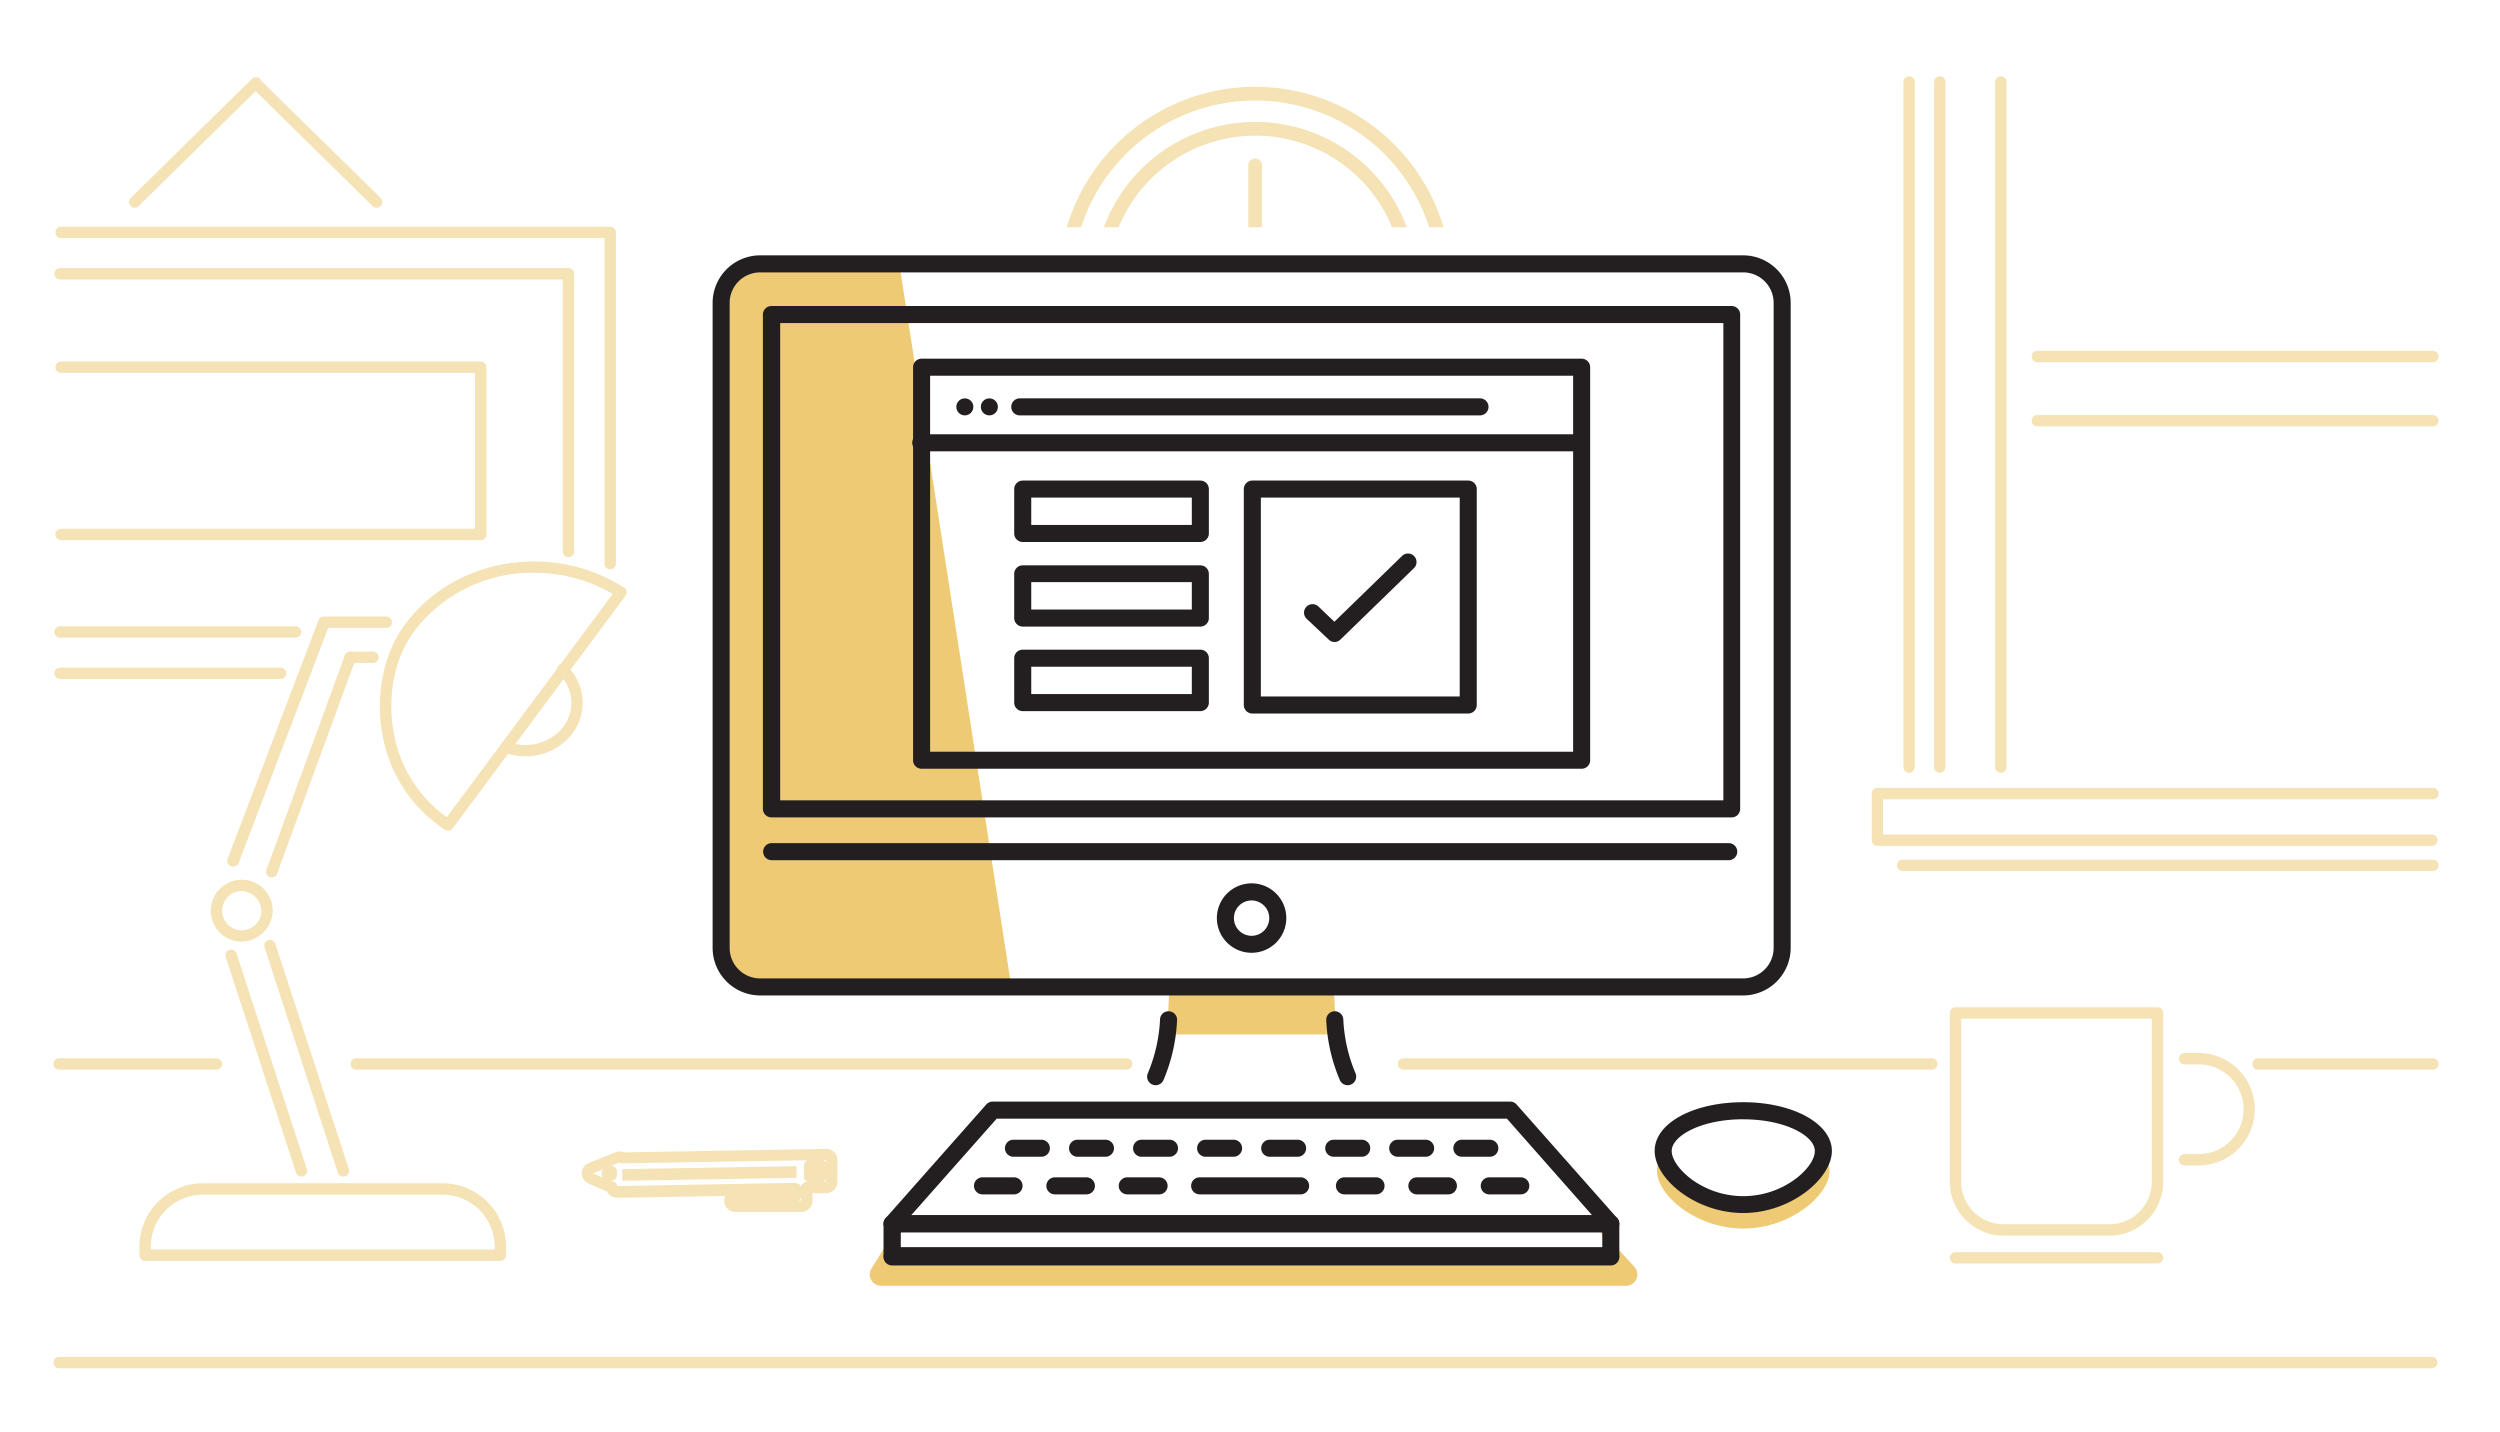<svg xmlns="http://www.w3.org/2000/svg" viewBox="0 0 440 252"><defs><style>.cls-1{fill:#f5e2b5;}.cls-2{fill:#edca73;}.cls-3{fill:#231f20;}</style></defs><g id="Background"><path class="cls-1" d="M198.29,188.26H62.7a1,1,0,1,1,0-2H198.29a1,1,0,0,1,0,2Z"/><path class="cls-1" d="M340,188.26h-93a1,1,0,1,1,0-2h93a1,1,0,1,1,0,2Z"/><path class="cls-1" d="M428.19,188.26H397.41a1,1,0,0,1,0-2h30.78a1,1,0,1,1,0,2Z"/><path class="cls-1" d="M100.05,98.05a1,1,0,0,1-1-1V49.18H10.58a1,1,0,1,1,0-2h89.47a1,1,0,0,1,1,1V97.05A1,1,0,0,1,100.05,98.05Z"/><path class="cls-1" d="M52,112.22H10.58a1,1,0,1,1,0-2H52a1,1,0,0,1,0,2Z"/><path class="cls-1" d="M49.39,119.5H10.58a1,1,0,0,1,0-2H49.39a1,1,0,0,1,0,2Z"/><path class="cls-1" d="M107.4,100.21a1,1,0,0,1-1-1V41.9H10.76a1,1,0,1,1,0-2H107.4a1,1,0,0,1,1,1V99.21A1,1,0,0,1,107.4,100.21Z"/><path class="cls-1" d="M84.61,95.06H10.75a1,1,0,0,1,0-2H83.61V65.63H10.75a1,1,0,1,1,0-2H84.61a1,1,0,0,1,1,1V94.06A1,1,0,0,1,84.61,95.06Z"/><path class="cls-1" d="M66.28,36.56a1,1,0,0,1-.71-.29L44.29,15.35a1,1,0,0,1,1.4-1.42L67,34.85a1,1,0,0,1,0,1.41A1,1,0,0,1,66.28,36.56Z"/><path class="cls-1" d="M23.71,36.56a1,1,0,0,1-.71-.3,1,1,0,0,1,0-1.41L44.29,13.93a1,1,0,1,1,1.4,1.42L24.41,36.27A1,1,0,0,1,23.71,36.56Z"/><path class="cls-1" d="M88.06,221.92H25.54a1,1,0,0,1-1-1v-1.5A11.18,11.18,0,0,1,35.7,208.26H77.9a11.18,11.18,0,0,1,11.16,11.16v1.5A1,1,0,0,1,88.06,221.92Zm-61.52-2H87.06v-.5a9.17,9.17,0,0,0-9.16-9.16H35.7a9.17,9.17,0,0,0-9.16,9.16Z"/><path class="cls-1" d="M60.45,207.07a1,1,0,0,1-1-.69L46.56,166.73a1,1,0,0,1,.64-1.26,1,1,0,0,1,1.26.64L61.4,205.76a1,1,0,0,1-.64,1.26A.84.84,0,0,1,60.45,207.07Z"/><path class="cls-1" d="M53.05,207.07a1,1,0,0,1-.95-.69l-12.36-37.9a1,1,0,1,1,1.9-.62L54,205.76a1,1,0,0,1-.64,1.26A.84.84,0,0,1,53.05,207.07Z"/><path class="cls-1" d="M47.83,154.42a1,1,0,0,1-.34-.06,1,1,0,0,1-.6-1.28L60.7,115.33a1,1,0,0,1,.94-.65h4a1,1,0,1,1,0,2H62.34L48.77,153.76A1,1,0,0,1,47.83,154.42Z"/><path class="cls-1" d="M41,152.51a1.13,1.13,0,0,1-.36-.06,1,1,0,0,1-.58-1.29l16-42a1,1,0,0,1,.94-.65h11a1,1,0,0,1,0,2H57.76L42,151.87A1,1,0,0,1,41,152.51Z"/><path class="cls-1" d="M42.33,165.73A5.45,5.45,0,1,1,48,160.28,5.59,5.59,0,0,1,42.33,165.73Zm0-8.89A3.45,3.45,0,1,0,46,160.28,3.59,3.59,0,0,0,42.33,156.84Z"/><path class="cls-1" d="M78.87,146.18a1.08,1.08,0,0,1-.54-.15,25,25,0,0,1-11-16.66c-1.31-7,.13-14.21,3.87-19.35,8.57-11.78,25.9-14.75,38.62-6.61a1,1,0,0,1,.45.66,1,1,0,0,1-.18.78L79.68,145.78A1,1,0,0,1,78.87,146.18ZM94,100.81A26,26,0,0,0,72.83,111.2c-3.42,4.7-4.74,11.35-3.52,17.8a23,23,0,0,0,9.33,14.82l29.2-39.29A27.48,27.48,0,0,0,94,100.81Z"/><path class="cls-1" d="M92.48,133.11a10.49,10.49,0,0,1-3.78-.69,1,1,0,1,1,.71-1.87,8.5,8.5,0,0,0,9.76-2.66,7,7,0,0,0-.8-9.27,1,1,0,1,1,1.38-1.44,9,9,0,0,1,1,11.9A10.35,10.35,0,0,1,92.48,133.11Z"/><path class="cls-1" d="M38.08,188.26H10.41a1,1,0,1,1,0-2H38.08a1,1,0,0,1,0,2Z"/><path class="cls-1" d="M428,240.81H10.41a1,1,0,1,1,0-2H428a1,1,0,0,1,0,2Z"/><polygon class="cls-1" points="106.86 206.53 107.58 206.85 107.58 206.24 106.86 206.53"/><polygon class="cls-1" points="109.52 205.77 109.53 207.81 140.2 207.29 140.19 205.24 109.52 205.77"/><polygon class="cls-1" points="142.5 205.12 142.5 207.11 144.48 207.07 144.47 205.08 142.5 205.12"/><path class="cls-1" d="M141.11,213.3h0l-11.65,0a2,2,0,0,1-2-1.92,1.79,1.79,0,0,1,.19-.89l-19.07.32h0a2,2,0,0,1-1.75-1.07l-3.23-1.43a2,2,0,0,1-1.2-1.85,1.92,1.92,0,0,1,1.22-1.77l4.63-1.87a2,2,0,0,1,1.54,0l31.36-.54h0a1.72,1.72,0,0,1,.39,0l3.87-.08a1.9,1.9,0,0,1,1.38.55,1.88,1.88,0,0,1,.59,1.38h0V208a2,2,0,0,1-1.92,2L143,210l0,1.32a1.83,1.83,0,0,1-.54,1.38A1.92,1.92,0,0,1,141.11,213.3Zm0-2Zm-.58,0H141v-.55a1,1,0,0,1-.22.35A1.1,1.1,0,0,1,140.53,211.3Zm-.47-3.06a1,1,0,0,1,.93.64,1,1,0,0,1,.27-.54,1,1,0,0,1,.7-.31h.14a.83.83,0,0,1-.3-.2,1,1,0,0,1-.3-.71v-2a1,1,0,0,1,.56-.91l-.5,0a.84.84,0,0,1-.42,0l-31.59.54a1.2,1.2,0,0,1-.57-.16l-1.48.6a1,1,0,0,1,.64.16,1,1,0,0,1,.44.83v.61a1,1,0,0,1-1,1l.47.2a1,1,0,0,1,.59.76l31.44-.57Zm5.35-.79a1,1,0,0,1-.49.52h.5Zm-39.18-1.69-1.88.76,1.86.78a1,1,0,0,1-.35-.78A1,1,0,0,1,106.23,205.76Zm38.6-1.62a1,1,0,0,1,.34.22,1.05,1.05,0,0,1,.2.27v-.5Zm.53,0Z"/><path class="cls-1" d="M222.11,29a1.21,1.21,0,0,0-2.41,0V40h2.41Z"/><path class="cls-1" d="M220.91,23.88A26,26,0,0,1,245,40h2.59a28.43,28.43,0,0,0-53.31,0h2.6A26,26,0,0,1,220.91,23.88Z"/><path class="cls-1" d="M220.91,17.7A32.18,32.18,0,0,1,251.54,40h2.53a34.6,34.6,0,0,0-66.32,0h2.52A32.2,32.2,0,0,1,220.91,17.7Z"/><path class="cls-1" d="M371.25,217.48H352.64a9.48,9.48,0,0,1-9.47-9.47V178.28a1,1,0,0,1,1-1h35.55a1,1,0,0,1,1,1V208A9.48,9.48,0,0,1,371.25,217.48Zm-26.08-38.2V208a7.48,7.48,0,0,0,7.47,7.47h18.61a7.48,7.48,0,0,0,7.47-7.47V179.28Z"/><path class="cls-1" d="M387.25,205.12h-2.77a1,1,0,0,1,0-2h2.77a7.9,7.9,0,0,0,0-15.79h-2.77a1,1,0,0,1,0-2h2.77a9.9,9.9,0,0,1,0,19.79Z"/><path class="cls-1" d="M379.72,222.37H344.17a1,1,0,1,1,0-2h35.55a1,1,0,0,1,0,2Z"/><path class="cls-1" d="M428,148.88H330.42a1,1,0,0,1-1-1v-8.21a1,1,0,0,1,1-1h97.77a1,1,0,0,1,0,2H331.42v6.21H428a1,1,0,0,1,0,2Z"/><path class="cls-1" d="M428.19,153.31H334.86a1,1,0,0,1,0-2h93.33a1,1,0,0,1,0,2Z"/><path class="cls-1" d="M428.19,75.05H358.58a1,1,0,0,1,0-2h69.61a1,1,0,0,1,0,2Z"/><path class="cls-1" d="M428.19,63.75H358.58a1,1,0,0,1,0-2h69.61a1,1,0,0,1,0,2Z"/><path class="cls-1" d="M352.15,136a1,1,0,0,1-1-1V14.42a1,1,0,0,1,2,0V135A1,1,0,0,1,352.15,136Z"/><path class="cls-1" d="M341.4,136a1,1,0,0,1-1-1V14.42a1,1,0,0,1,2,0V135A1,1,0,0,1,341.4,136Z"/><path class="cls-1" d="M336,136a1,1,0,0,1-1-1V14.42a1,1,0,0,1,2,0V135A1,1,0,0,1,336,136Z"/></g><g id="Fill"><path class="cls-2" d="M158.35,46.89,178,173.7H133.29s-6.38-.43-6.38-8V54.87s-.08-8,6.38-8Z"/><path class="cls-2" d="M287.69,223l-6.18-6.74,2.31,5.32H157.48l.25-5.38-4.17,6.8a2,2,0,0,0,1.45,3.3H286.24A2,2,0,0,0,287.69,223Z"/><polygon class="cls-2" points="234.73 173.7 220.29 173.7 220.28 173.7 205.83 173.7 205.39 182.07 220.28 182.07 220.29 182.07 235.18 182.07 234.73 173.7"/><path class="cls-2" d="M306.82,211.52c-6.84,0-12.62-3.94-14.52-7.68a4.21,4.21,0,0,0-.67,2.24c0,4.21,6.8,10.14,15.19,10.14S322,210.29,322,206.08a4.21,4.21,0,0,0-.67-2.24C319.43,207.58,313.65,211.52,306.82,211.52Z"/></g><g id="Outlines"><path class="cls-3" d="M306.82,213.49c-8.4,0-15.6-6-15.6-10.92s6.85-8.58,15.6-8.58,15.59,3.77,15.59,8.58S315.21,213.49,306.82,213.49Zm0-16.5c-7.43,0-12.6,2.94-12.6,5.58,0,1.46,1.38,3.41,3.51,5a15.46,15.46,0,0,0,18.17,0c2.13-1.56,3.51-3.51,3.51-5C319.41,199.93,314.24,197,306.82,197Z"/><path class="cls-3" d="M283.54,222.49H157a1.5,1.5,0,0,1-1.5-1.5v-5.61a1.5,1.5,0,0,1,1.5-1.5h126.5a1.5,1.5,0,0,1,1.5,1.5V221A1.5,1.5,0,0,1,283.54,222.49Zm-125-3H282v-2.61H158.54Z"/><path class="cls-3" d="M203.39,191a1.43,1.43,0,0,1-.64-.15,1.5,1.5,0,0,1-.71-2,27.84,27.84,0,0,0,2.13-9.48,1.47,1.47,0,0,1,1.61-1.38,1.49,1.49,0,0,1,1.38,1.61,30.31,30.31,0,0,1-2.41,10.54A1.51,1.51,0,0,1,203.39,191Z"/><path class="cls-3" d="M237.19,191a1.51,1.51,0,0,1-1.36-.86,30.31,30.31,0,0,1-2.41-10.54,1.5,1.5,0,1,1,3-.23,27.61,27.61,0,0,0,2.13,9.48,1.51,1.51,0,0,1-1.35,2.15Z"/><path class="cls-3" d="M220.29,167.69a6.11,6.11,0,1,1,6.1-6.1A6.11,6.11,0,0,1,220.29,167.69Zm0-9.21a3.11,3.11,0,1,0,3.1,3.11A3.12,3.12,0,0,0,220.29,158.48Z"/><path class="cls-3" d="M283.54,216.88H157a1.49,1.49,0,0,1-1.12-2.49l17.7-20a1.51,1.51,0,0,1,1.12-.51h91.09a1.53,1.53,0,0,1,1.13.51l17.7,20a1.49,1.49,0,0,1-1.12,2.49Zm-123.17-3H280.21l-15-17H175.42Z"/><path class="cls-3" d="M228.91,210.21H211.14a1.5,1.5,0,0,1,0-3h17.77a1.5,1.5,0,0,1,0,3Z"/><path class="cls-3" d="M183.28,203.59h-4.91a1.5,1.5,0,0,1,0-3h4.91a1.5,1.5,0,0,1,0,3Z"/><path class="cls-3" d="M194.56,203.59h-4.91a1.5,1.5,0,0,1,0-3h4.91a1.5,1.5,0,0,1,0,3Z"/><path class="cls-3" d="M205.83,203.59h-4.91a1.5,1.5,0,0,1,0-3h4.91a1.5,1.5,0,0,1,0,3Z"/><path class="cls-3" d="M217.11,203.59h-4.92a1.5,1.5,0,0,1,0-3h4.92a1.5,1.5,0,0,1,0,3Z"/><path class="cls-3" d="M228.38,203.59h-4.91a1.5,1.5,0,0,1,0-3h4.91a1.5,1.5,0,0,1,0,3Z"/><path class="cls-3" d="M239.66,203.59h-4.92a1.5,1.5,0,0,1,0-3h4.92a1.5,1.5,0,0,1,0,3Z"/><path class="cls-3" d="M250.93,203.59H246a1.5,1.5,0,0,1,0-3h4.91a1.5,1.5,0,0,1,0,3Z"/><path class="cls-3" d="M262.21,203.59h-4.92a1.5,1.5,0,0,1,0-3h4.92a1.5,1.5,0,0,1,0,3Z"/><path class="cls-3" d="M178.47,210.21h-5.55a1.5,1.5,0,0,1,0-3h5.55a1.5,1.5,0,0,1,0,3Z"/><path class="cls-3" d="M191.21,210.21h-5.55a1.5,1.5,0,0,1,0-3h5.55a1.5,1.5,0,0,1,0,3Z"/><path class="cls-3" d="M204,210.21H198.4a1.5,1.5,0,0,1,0-3H204a1.5,1.5,0,0,1,0,3Z"/><path class="cls-3" d="M242.18,210.21h-5.56a1.5,1.5,0,0,1,0-3h5.56a1.5,1.5,0,0,1,0,3Z"/><path class="cls-3" d="M254.92,210.21h-5.55a1.5,1.5,0,0,1,0-3h5.55a1.5,1.5,0,1,1,0,3Z"/><path class="cls-3" d="M267.66,210.21h-5.55a1.5,1.5,0,0,1,0-3h5.55a1.5,1.5,0,0,1,0,3Z"/><path class="cls-3" d="M283.54,222.72H157a1.5,1.5,0,0,1,0-3h126.5a1.5,1.5,0,0,1,0,3Z"/><path class="cls-3" d="M306.79,175.2h-173a8.38,8.38,0,0,1-8.37-8.36V53.3a8.38,8.38,0,0,1,8.37-8.36h173a8.38,8.38,0,0,1,8.37,8.36V166.84A8.38,8.38,0,0,1,306.79,175.2Zm-173-127.26a5.37,5.37,0,0,0-5.37,5.36V166.84a5.37,5.37,0,0,0,5.37,5.36h173a5.37,5.37,0,0,0,5.37-5.36V53.3a5.37,5.37,0,0,0-5.37-5.36Z"/><path class="cls-3" d="M304.26,151.39H135.81a1.5,1.5,0,0,1,0-3H304.26a1.5,1.5,0,0,1,0,3Z"/><path class="cls-3" d="M304.77,143.86h-169a1.5,1.5,0,0,1-1.5-1.5v-87a1.5,1.5,0,0,1,1.5-1.5h169a1.5,1.5,0,0,1,1.5,1.5v87A1.5,1.5,0,0,1,304.77,143.86Zm-167.46-3h166v-84h-166Z"/><path class="cls-3" d="M278.37,135.3H162.2a1.5,1.5,0,0,1-1.5-1.5V64.63a1.5,1.5,0,0,1,1.5-1.5H278.37a1.5,1.5,0,0,1,1.5,1.5V133.8A1.5,1.5,0,0,1,278.37,135.3Zm-114.67-3H276.87V66.13H163.7Z"/><path class="cls-3" d="M211.26,95.39H180a1.5,1.5,0,0,1-1.5-1.5V86.08a1.5,1.5,0,0,1,1.5-1.5h31.26a1.5,1.5,0,0,1,1.5,1.5v7.81A1.5,1.5,0,0,1,211.26,95.39Zm-29.76-3h28.26V87.58H181.5Z"/><path class="cls-3" d="M258.41,125.58h-38a1.5,1.5,0,0,1-1.5-1.5v-38a1.5,1.5,0,0,1,1.5-1.5h38a1.5,1.5,0,0,1,1.5,1.5v38A1.5,1.5,0,0,1,258.41,125.58Zm-36.5-3h35v-35h-35Z"/><path class="cls-3" d="M211.26,110.28H180a1.51,1.51,0,0,1-1.5-1.5V101a1.5,1.5,0,0,1,1.5-1.5h31.26a1.5,1.5,0,0,1,1.5,1.5v7.82A1.5,1.5,0,0,1,211.26,110.28Zm-29.76-3h28.26v-4.82H181.5Z"/><path class="cls-3" d="M211.26,125.16H180a1.5,1.5,0,0,1-1.5-1.5v-7.82a1.5,1.5,0,0,1,1.5-1.5h31.26a1.5,1.5,0,0,1,1.5,1.5v7.82A1.5,1.5,0,0,1,211.26,125.16Zm-29.76-3h28.26v-4.82H181.5Z"/><path class="cls-3" d="M277.77,79.43H162.05a1.5,1.5,0,0,1,0-3H277.77a1.5,1.5,0,0,1,0,3Z"/><path class="cls-3" d="M260.48,73.11h-81a1.5,1.5,0,0,1,0-3h81a1.5,1.5,0,0,1,0,3Z"/><circle class="cls-3" cx="174.13" cy="71.61" r="1.5"/><circle class="cls-3" cx="169.81" cy="71.61" r="1.5"/><path class="cls-3" d="M234.87,113a1.48,1.48,0,0,1-1-.42L230,108.94a1.5,1.5,0,1,1,2.08-2.16l2.77,2.65L246.8,97.81a1.5,1.5,0,0,1,2.09,2.15l-13,12.63A1.48,1.48,0,0,1,234.87,113Z"/></g></svg> 